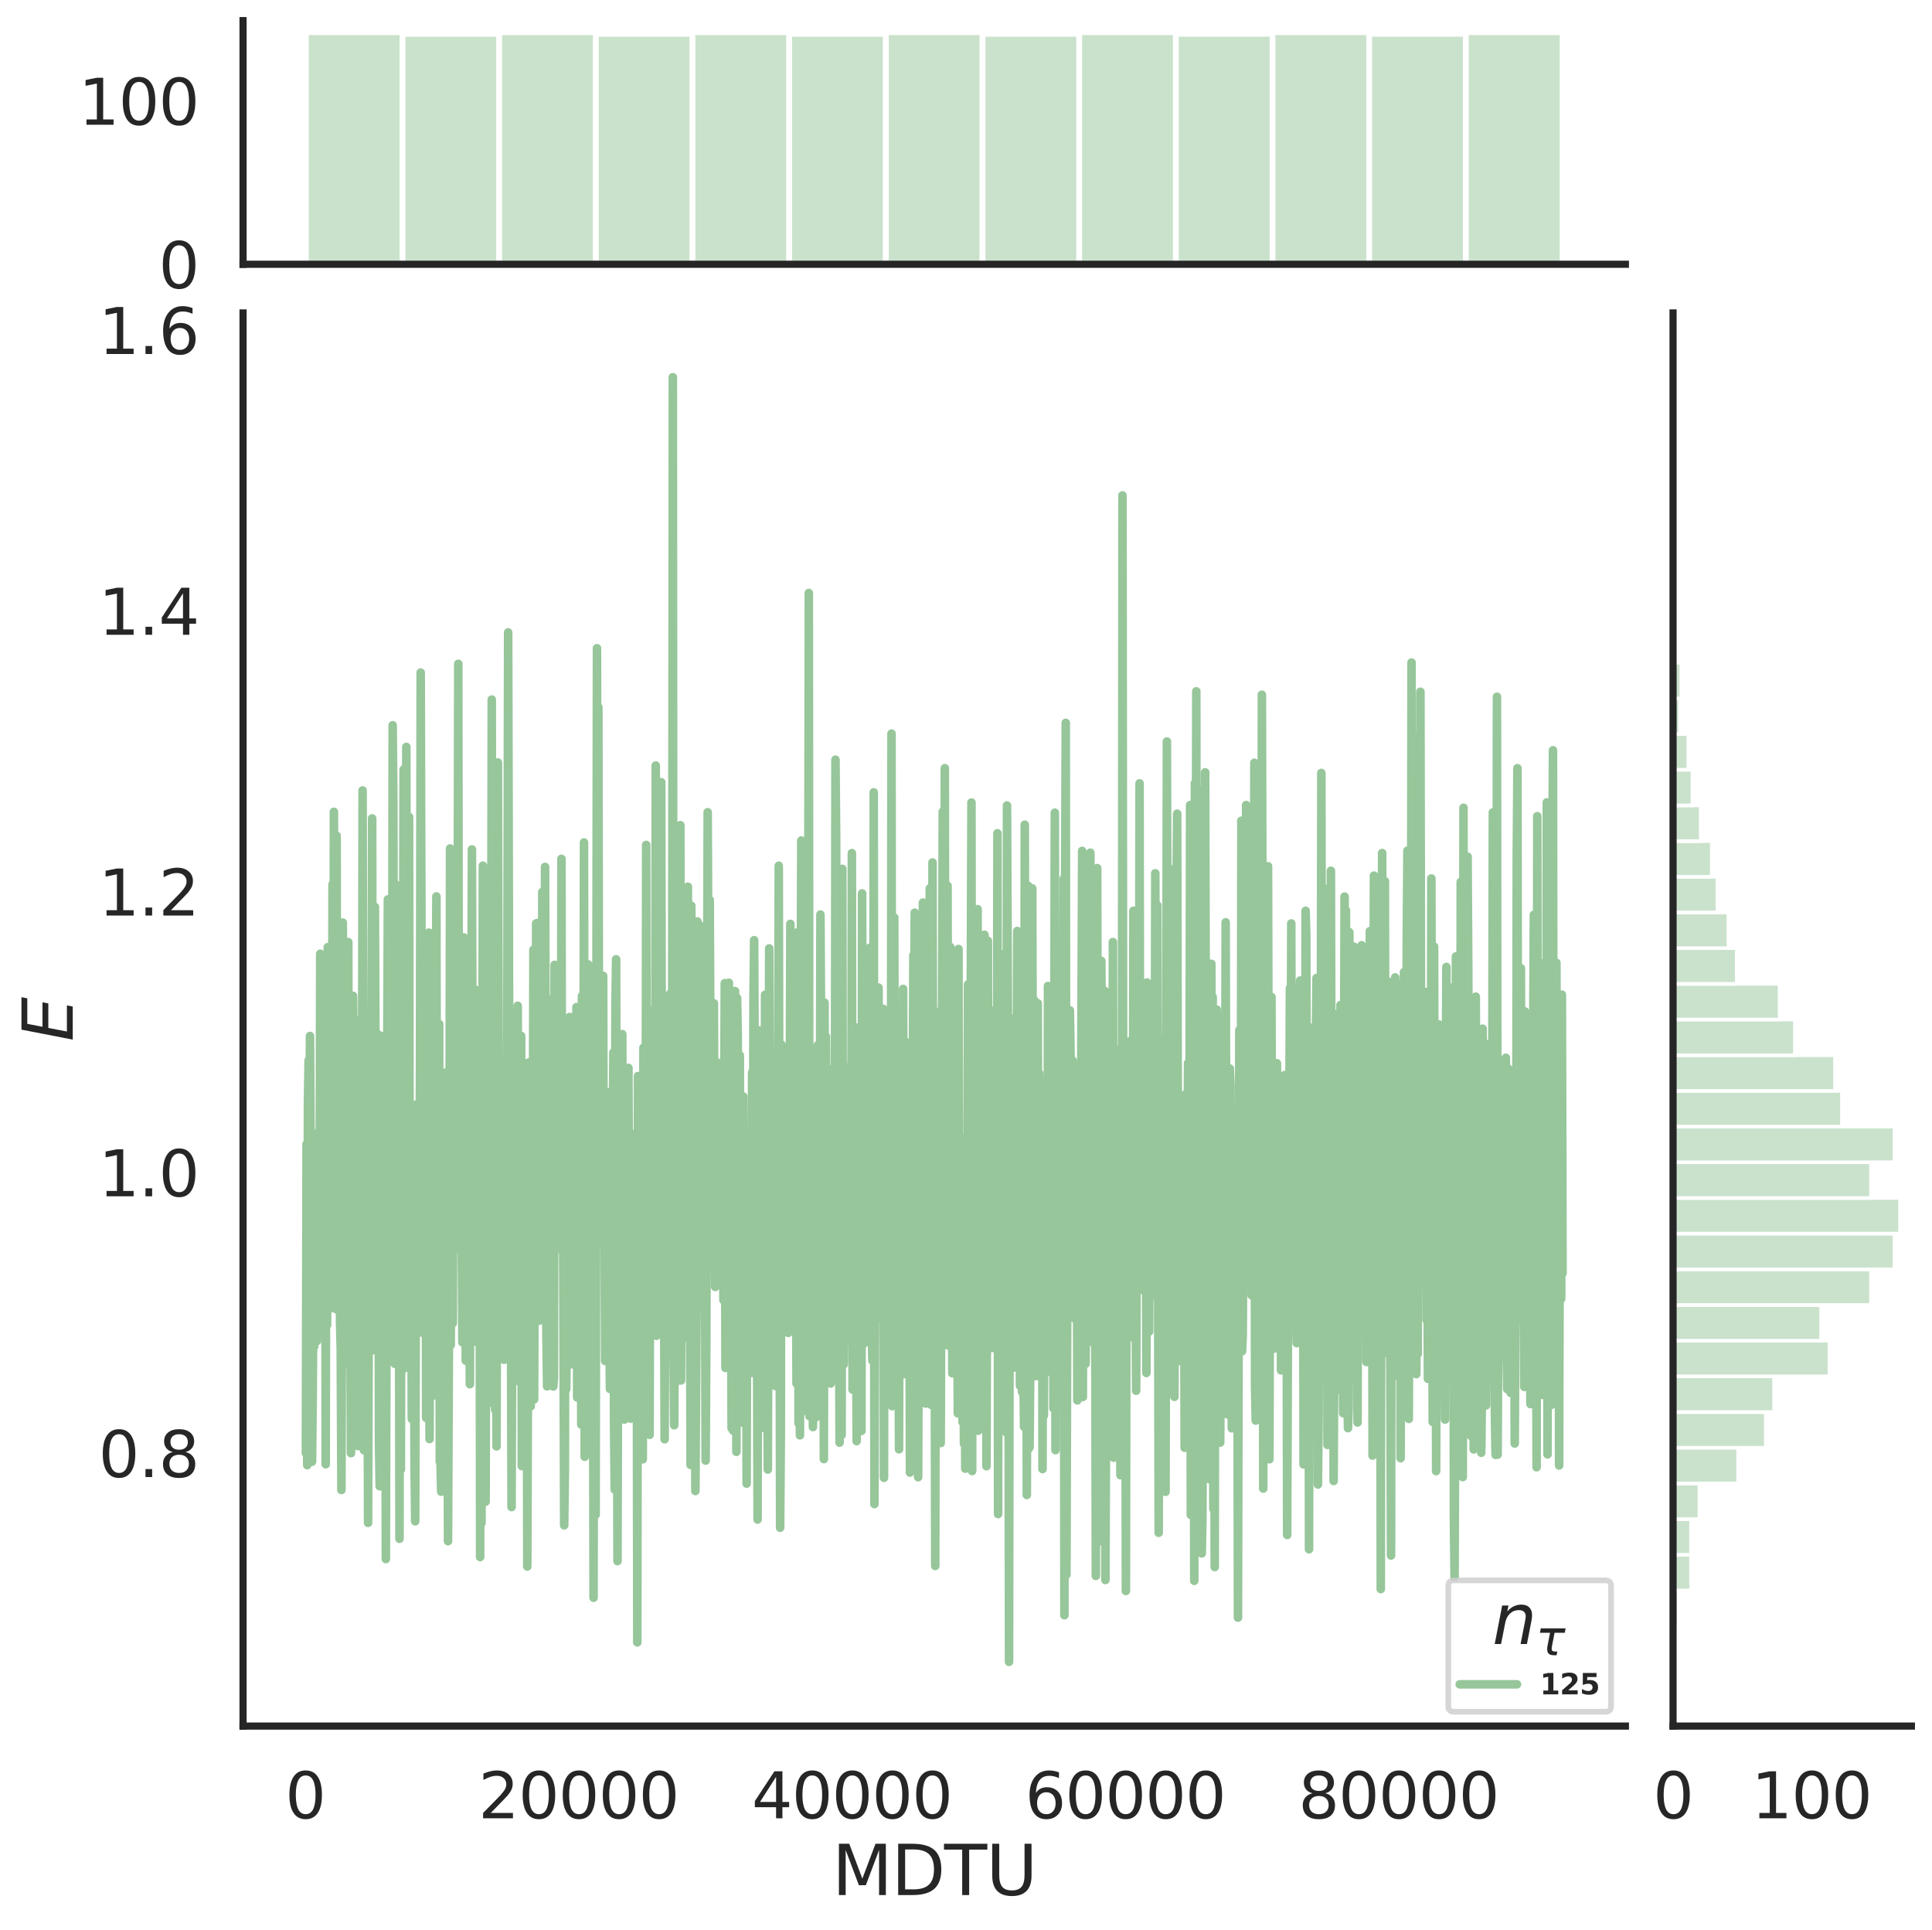 <?xml version="1.0" encoding="utf-8" standalone="no"?>
<!DOCTYPE svg PUBLIC "-//W3C//DTD SVG 1.1//EN"
  "http://www.w3.org/Graphics/SVG/1.1/DTD/svg11.dtd">
<svg height="674.159pt" version="1.1" viewBox="0 0 674.984 674.159" width="674.984pt" xmlns="http://www.w3.org/2000/svg" xmlns:xlink="http://www.w3.org/1999/xlink">
 <defs>
  <style type="text/css">*{stroke-linecap:butt;stroke-linejoin:round;}</style>
 </defs>
 <g id="figure_1">
  <g id="patch_1">
   <path d="M 0 674.159 
L 674.984 674.159 
L 674.984 0 
L 0 0 
z
" style="fill:#ffffff;"/>
  </g>
  <g id="axes_1">
   <g id="patch_2">
    <path d="M 84.914 602.94 
L 567.864 602.94 
L 567.864 109.327 
L 84.914 109.327 
z
" style="fill:none;"/>
   </g>
   <g id="matplotlib.axis_1">
    <g id="xtick_1">
     <g id="text_1">
      <!-- 0 -->
      <g style="fill:#262626;" transform="translate(99.629 635.157)scale(0.22 -0.22)">
       <defs>
        <path d="M 2034 4250 
Q 1547 4250 1301 3770 
Q 1056 3291 1056 2328 
Q 1056 1369 1301 889 
Q 1547 409 2034 409 
Q 2525 409 2770 889 
Q 3016 1369 3016 2328 
Q 3016 3291 2770 3770 
Q 2525 4250 2034 4250 
z
M 2034 4750 
Q 2819 4750 3233 4129 
Q 3647 3509 3647 2328 
Q 3647 1150 3233 529 
Q 2819 -91 2034 -91 
Q 1250 -91 836 529 
Q 422 1150 422 2328 
Q 422 3509 836 4129 
Q 1250 4750 2034 4750 
z
" id="DejaVuSans-30" transform="scale(0.016)"/>
       </defs>
       <use xlink:href="#DejaVuSans-30"/>
      </g>
     </g>
    </g>
    <g id="xtick_2">
     <g id="text_2">
      <!-- 20000 -->
      <g style="fill:#262626;" transform="translate(167.131 635.157)scale(0.22 -0.22)">
       <defs>
        <path d="M 1228 531 
L 3431 531 
L 3431 0 
L 469 0 
L 469 531 
Q 828 903 1448 1529 
Q 2069 2156 2228 2338 
Q 2531 2678 2651 2914 
Q 2772 3150 2772 3378 
Q 2772 3750 2511 3984 
Q 2250 4219 1831 4219 
Q 1534 4219 1204 4116 
Q 875 4013 500 3803 
L 500 4441 
Q 881 4594 1212 4672 
Q 1544 4750 1819 4750 
Q 2544 4750 2975 4387 
Q 3406 4025 3406 3419 
Q 3406 3131 3298 2873 
Q 3191 2616 2906 2266 
Q 2828 2175 2409 1742 
Q 1991 1309 1228 531 
z
" id="DejaVuSans-32" transform="scale(0.016)"/>
       </defs>
       <use xlink:href="#DejaVuSans-32"/>
       <use x="63.623" xlink:href="#DejaVuSans-30"/>
       <use x="127.246" xlink:href="#DejaVuSans-30"/>
       <use x="190.869" xlink:href="#DejaVuSans-30"/>
       <use x="254.492" xlink:href="#DejaVuSans-30"/>
      </g>
     </g>
    </g>
    <g id="xtick_3">
     <g id="text_3">
      <!-- 40000 -->
      <g style="fill:#262626;" transform="translate(262.627 635.157)scale(0.22 -0.22)">
       <defs>
        <path d="M 2419 4116 
L 825 1625 
L 2419 1625 
L 2419 4116 
z
M 2253 4666 
L 3047 4666 
L 3047 1625 
L 3713 1625 
L 3713 1100 
L 3047 1100 
L 3047 0 
L 2419 0 
L 2419 1100 
L 313 1100 
L 313 1709 
L 2253 4666 
z
" id="DejaVuSans-34" transform="scale(0.016)"/>
       </defs>
       <use xlink:href="#DejaVuSans-34"/>
       <use x="63.623" xlink:href="#DejaVuSans-30"/>
       <use x="127.246" xlink:href="#DejaVuSans-30"/>
       <use x="190.869" xlink:href="#DejaVuSans-30"/>
       <use x="254.492" xlink:href="#DejaVuSans-30"/>
      </g>
     </g>
    </g>
    <g id="xtick_4">
     <g id="text_4">
      <!-- 60000 -->
      <g style="fill:#262626;" transform="translate(358.123 635.157)scale(0.22 -0.22)">
       <defs>
        <path d="M 2113 2584 
Q 1688 2584 1439 2293 
Q 1191 2003 1191 1497 
Q 1191 994 1439 701 
Q 1688 409 2113 409 
Q 2538 409 2786 701 
Q 3034 994 3034 1497 
Q 3034 2003 2786 2293 
Q 2538 2584 2113 2584 
z
M 3366 4563 
L 3366 3988 
Q 3128 4100 2886 4159 
Q 2644 4219 2406 4219 
Q 1781 4219 1451 3797 
Q 1122 3375 1075 2522 
Q 1259 2794 1537 2939 
Q 1816 3084 2150 3084 
Q 2853 3084 3261 2657 
Q 3669 2231 3669 1497 
Q 3669 778 3244 343 
Q 2819 -91 2113 -91 
Q 1303 -91 875 529 
Q 447 1150 447 2328 
Q 447 3434 972 4092 
Q 1497 4750 2381 4750 
Q 2619 4750 2861 4703 
Q 3103 4656 3366 4563 
z
" id="DejaVuSans-36" transform="scale(0.016)"/>
       </defs>
       <use xlink:href="#DejaVuSans-36"/>
       <use x="63.623" xlink:href="#DejaVuSans-30"/>
       <use x="127.246" xlink:href="#DejaVuSans-30"/>
       <use x="190.869" xlink:href="#DejaVuSans-30"/>
       <use x="254.492" xlink:href="#DejaVuSans-30"/>
      </g>
     </g>
    </g>
    <g id="xtick_5">
     <g id="text_5">
      <!-- 80000 -->
      <g style="fill:#262626;" transform="translate(453.62 635.157)scale(0.22 -0.22)">
       <defs>
        <path d="M 2034 2216 
Q 1584 2216 1326 1975 
Q 1069 1734 1069 1313 
Q 1069 891 1326 650 
Q 1584 409 2034 409 
Q 2484 409 2743 651 
Q 3003 894 3003 1313 
Q 3003 1734 2745 1975 
Q 2488 2216 2034 2216 
z
M 1403 2484 
Q 997 2584 770 2862 
Q 544 3141 544 3541 
Q 544 4100 942 4425 
Q 1341 4750 2034 4750 
Q 2731 4750 3128 4425 
Q 3525 4100 3525 3541 
Q 3525 3141 3298 2862 
Q 3072 2584 2669 2484 
Q 3125 2378 3379 2068 
Q 3634 1759 3634 1313 
Q 3634 634 3220 271 
Q 2806 -91 2034 -91 
Q 1263 -91 848 271 
Q 434 634 434 1313 
Q 434 1759 690 2068 
Q 947 2378 1403 2484 
z
M 1172 3481 
Q 1172 3119 1398 2916 
Q 1625 2713 2034 2713 
Q 2441 2713 2670 2916 
Q 2900 3119 2900 3481 
Q 2900 3844 2670 4047 
Q 2441 4250 2034 4250 
Q 1625 4250 1398 4047 
Q 1172 3844 1172 3481 
z
" id="DejaVuSans-38" transform="scale(0.016)"/>
       </defs>
       <use xlink:href="#DejaVuSans-38"/>
       <use x="63.623" xlink:href="#DejaVuSans-30"/>
       <use x="127.246" xlink:href="#DejaVuSans-30"/>
       <use x="190.869" xlink:href="#DejaVuSans-30"/>
       <use x="254.492" xlink:href="#DejaVuSans-30"/>
      </g>
     </g>
    </g>
    <g id="text_6">
     <!-- MDTU -->
     <g style="fill:#262626;" transform="translate(290.683 661.968)scale(0.24 -0.24)">
      <defs>
       <path d="M 628 4666 
L 1569 4666 
L 2759 1491 
L 3956 4666 
L 4897 4666 
L 4897 0 
L 4281 0 
L 4281 4097 
L 3078 897 
L 2444 897 
L 1241 4097 
L 1241 0 
L 628 0 
L 628 4666 
z
" id="DejaVuSans-4d" transform="scale(0.016)"/>
       <path d="M 1259 4147 
L 1259 519 
L 2022 519 
Q 2988 519 3436 956 
Q 3884 1394 3884 2338 
Q 3884 3275 3436 3711 
Q 2988 4147 2022 4147 
L 1259 4147 
z
M 628 4666 
L 1925 4666 
Q 3281 4666 3915 4102 
Q 4550 3538 4550 2338 
Q 4550 1131 3912 565 
Q 3275 0 1925 0 
L 628 0 
L 628 4666 
z
" id="DejaVuSans-44" transform="scale(0.016)"/>
       <path d="M -19 4666 
L 3928 4666 
L 3928 4134 
L 2272 4134 
L 2272 0 
L 1638 0 
L 1638 4134 
L -19 4134 
L -19 4666 
z
" id="DejaVuSans-54" transform="scale(0.016)"/>
       <path d="M 556 4666 
L 1191 4666 
L 1191 1831 
Q 1191 1081 1462 751 
Q 1734 422 2344 422 
Q 2950 422 3222 751 
Q 3494 1081 3494 1831 
L 3494 4666 
L 4128 4666 
L 4128 1753 
Q 4128 841 3676 375 
Q 3225 -91 2344 -91 
Q 1459 -91 1007 375 
Q 556 841 556 1753 
L 556 4666 
z
" id="DejaVuSans-55" transform="scale(0.016)"/>
      </defs>
      <use xlink:href="#DejaVuSans-4d"/>
      <use x="86.279" xlink:href="#DejaVuSans-44"/>
      <use x="163.281" xlink:href="#DejaVuSans-54"/>
      <use x="224.365" xlink:href="#DejaVuSans-55"/>
     </g>
    </g>
   </g>
   <g id="matplotlib.axis_2">
    <g id="ytick_1">
     <g id="text_7">
      <!-- 0.8 -->
      <g style="fill:#262626;" transform="translate(34.428 515.957)scale(0.22 -0.22)">
       <defs>
        <path d="M 684 794 
L 1344 794 
L 1344 0 
L 684 0 
L 684 794 
z
" id="DejaVuSans-2e" transform="scale(0.016)"/>
       </defs>
       <use xlink:href="#DejaVuSans-30"/>
       <use x="63.623" xlink:href="#DejaVuSans-2e"/>
       <use x="95.41" xlink:href="#DejaVuSans-38"/>
      </g>
     </g>
    </g>
    <g id="ytick_2">
     <g id="text_8">
      <!-- 1.0 -->
      <g style="fill:#262626;" transform="translate(34.428 417.882)scale(0.22 -0.22)">
       <defs>
        <path d="M 794 531 
L 1825 531 
L 1825 4091 
L 703 3866 
L 703 4441 
L 1819 4666 
L 2450 4666 
L 2450 531 
L 3481 531 
L 3481 0 
L 794 0 
L 794 531 
z
" id="DejaVuSans-31" transform="scale(0.016)"/>
       </defs>
       <use xlink:href="#DejaVuSans-31"/>
       <use x="63.623" xlink:href="#DejaVuSans-2e"/>
       <use x="95.41" xlink:href="#DejaVuSans-30"/>
      </g>
     </g>
    </g>
    <g id="ytick_3">
     <g id="text_9">
      <!-- 1.2 -->
      <g style="fill:#262626;" transform="translate(34.428 319.807)scale(0.22 -0.22)">
       <use xlink:href="#DejaVuSans-31"/>
       <use x="63.623" xlink:href="#DejaVuSans-2e"/>
       <use x="95.41" xlink:href="#DejaVuSans-32"/>
      </g>
     </g>
    </g>
    <g id="ytick_4">
     <g id="text_10">
      <!-- 1.4 -->
      <g style="fill:#262626;" transform="translate(34.428 221.732)scale(0.22 -0.22)">
       <use xlink:href="#DejaVuSans-31"/>
       <use x="63.623" xlink:href="#DejaVuSans-2e"/>
       <use x="95.41" xlink:href="#DejaVuSans-34"/>
      </g>
     </g>
    </g>
    <g id="ytick_5">
     <g id="text_11">
      <!-- 1.6 -->
      <g style="fill:#262626;" transform="translate(34.428 123.657)scale(0.22 -0.22)">
       <use xlink:href="#DejaVuSans-31"/>
       <use x="63.623" xlink:href="#DejaVuSans-2e"/>
       <use x="95.41" xlink:href="#DejaVuSans-36"/>
      </g>
     </g>
    </g>
    <g id="text_12">
     <!-- $E$ -->
     <g style="fill:#262626;" transform="translate(25.436 363.813)rotate(-90)scale(0.24 -0.24)">
      <defs>
       <path d="M 1081 4666 
L 4031 4666 
L 3928 4134 
L 1606 4134 
L 1338 2753 
L 3566 2753 
L 3463 2222 
L 1234 2222 
L 909 531 
L 3284 531 
L 3181 0 
L 172 0 
L 1081 4666 
z
" id="DejaVuSans-Oblique-45" transform="scale(0.016)"/>
      </defs>
      <use transform="translate(0 0.094)" xlink:href="#DejaVuSans-Oblique-45"/>
     </g>
    </g>
   </g>
   <g id="line2d_1">
    <path clip-path="url(#p44deafa3b5)" d="M 106.867 507.59 
L 107.105 399.66 
L 107.344 511.792 
L 107.583 385.796 
L 107.822 370.432 
L 108.06 403.397 
L 108.299 361.881 
L 108.538 402.507 
L 108.777 420.318 
L 109.015 510.613 
L 109.254 487.807 
L 109.493 449.618 
L 109.732 470.48 
L 109.97 416.612 
L 110.209 412.073 
L 110.448 425.479 
L 110.686 468.494 
L 110.925 437.683 
L 111.164 428.365 
L 111.403 395.232 
L 111.641 431.266 
L 111.88 333.184 
L 112.119 354.836 
L 112.358 414.56 
L 112.596 408.22 
L 112.835 433.825 
L 113.074 369.145 
L 113.313 381.88 
L 113.551 358.494 
L 113.79 511.482 
L 114.029 384.341 
L 114.268 462.869 
L 114.506 330.874 
L 114.745 414.988 
L 114.984 402.046 
L 115.223 414.61 
L 115.461 407.639 
L 115.7 382.114 
L 115.939 414.708 
L 116.178 308.95 
L 116.416 456.982 
L 116.655 283.584 
L 116.894 414.467 
L 117.132 381.593 
L 117.371 402.144 
L 117.61 291.937 
L 117.849 457.527 
L 118.326 367.701 
L 118.565 335.258 
L 118.804 461.764 
L 119.042 471.199 
L 119.281 520.466 
L 119.52 442.981 
L 119.759 322.285 
L 119.997 360.249 
L 120.236 361.755 
L 120.475 462.243 
L 120.714 356.304 
L 120.952 476.117 
L 121.191 363.608 
L 121.669 329.088 
L 121.907 451.011 
L 122.146 395.85 
L 122.624 507.609 
L 122.862 420.67 
L 123.101 421.9 
L 123.34 347.859 
L 123.579 366.295 
L 123.817 463.072 
L 124.056 479.904 
L 124.295 412.341 
L 124.533 437.638 
L 124.772 415.523 
L 125.011 505.139 
L 125.25 356.51 
L 125.488 451.15 
L 125.727 445.328 
L 125.966 397.338 
L 126.205 498.863 
L 126.443 430.436 
L 126.682 276.115 
L 127.16 506.603 
L 127.637 432.976 
L 127.876 365.008 
L 128.115 380.774 
L 128.353 431.17 
L 128.592 531.944 
L 129.07 382.578 
L 129.308 400.962 
L 129.547 382.816 
L 129.786 376.964 
L 130.025 285.874 
L 130.263 471.623 
L 130.741 403.655 
L 130.979 316.789 
L 131.218 378.124 
L 131.457 470.548 
L 132.173 361.366 
L 132.412 503.37 
L 132.651 519.173 
L 133.128 379.359 
L 133.367 421.579 
L 133.606 411.456 
L 133.844 361.958 
L 134.083 503.38 
L 134.322 435.549 
L 134.561 411.187 
L 134.799 544.601 
L 135.277 370.284 
L 135.516 314.175 
L 135.754 426.204 
L 135.993 423.071 
L 136.471 338.756 
L 136.709 424.189 
L 136.948 423.443 
L 137.187 253.338 
L 137.425 280.25 
L 137.664 442.083 
L 137.903 476.372 
L 138.142 308.876 
L 138.619 344.549 
L 139.097 429.566 
L 139.335 414.109 
L 139.574 537.511 
L 139.813 348.825 
L 140.052 513.338 
L 140.29 379.962 
L 140.529 406.971 
L 140.768 372.084 
L 141.007 268.808 
L 141.245 478.03 
L 141.484 275.287 
L 141.723 468.758 
L 141.962 260.899 
L 142.2 451.122 
L 142.439 463.884 
L 142.678 419.063 
L 142.917 285.392 
L 143.155 433.722 
L 143.394 409.93 
L 143.633 398.827 
L 143.871 495.652 
L 144.11 428.731 
L 144.349 400.02 
L 144.826 511.025 
L 145.065 531.404 
L 145.304 434.111 
L 145.543 385.786 
L 145.781 401.696 
L 146.02 457.2 
L 146.259 408.68 
L 146.498 457.83 
L 146.736 368.955 
L 146.975 234.934 
L 147.214 313.611 
L 147.453 465.524 
L 147.691 440.59 
L 147.93 369.075 
L 148.169 424.968 
L 148.408 446.74 
L 148.646 359.077 
L 148.885 495.265 
L 149.124 435.07 
L 149.601 396.333 
L 149.84 325.786 
L 150.079 502.678 
L 150.318 361.073 
L 150.556 370.966 
L 150.795 443.511 
L 151.034 471.492 
L 151.272 360.596 
L 151.511 478.971 
L 151.75 487.433 
L 151.989 396.518 
L 152.466 313.122 
L 152.705 477.276 
L 152.944 425.511 
L 153.182 468.403 
L 153.421 357.676 
L 153.66 510.614 
L 153.899 511.084 
L 154.137 521.069 
L 154.376 481.539 
L 154.615 493.766 
L 154.854 382.781 
L 155.092 434.374 
L 155.331 374.715 
L 155.809 464.646 
L 156.047 423.971 
L 156.286 446.719 
L 156.525 538.343 
L 157.002 433.4 
L 157.241 296.369 
L 157.48 469.801 
L 157.718 385.147 
L 157.957 439.04 
L 158.196 462.192 
L 158.435 375.511 
L 158.673 432.061 
L 159.151 365.321 
L 159.39 436.152 
L 159.867 347.373 
L 160.106 231.888 
L 160.345 421.182 
L 160.583 419.348 
L 160.822 421.037 
L 161.061 382.049 
L 161.538 468.884 
L 161.777 412.543 
L 162.016 327.44 
L 162.255 442.288 
L 162.493 436.737 
L 162.732 475.303 
L 162.971 403.084 
L 163.21 412.884 
L 163.448 386.354 
L 163.687 453.425 
L 163.926 453.783 
L 164.164 483.528 
L 164.403 412.576 
L 164.642 381.776 
L 164.881 296.715 
L 165.119 398.925 
L 165.358 370.352 
L 165.597 445.351 
L 165.836 366.227 
L 166.074 468.613 
L 166.313 345.809 
L 166.552 428.194 
L 166.791 362.488 
L 167.029 432.876 
L 167.268 386.999 
L 167.507 372.225 
L 167.746 543.888 
L 167.984 421.112 
L 168.223 531.955 
L 168.701 302.384 
L 168.939 460.072 
L 169.178 480.69 
L 169.417 477.907 
L 169.656 524.561 
L 170.133 315.174 
L 170.372 357.705 
L 170.611 454.665 
L 170.849 397.346 
L 171.088 386.671 
L 171.327 437.397 
L 171.565 382.161 
L 171.804 244.371 
L 172.043 434.967 
L 172.282 423.667 
L 172.52 490.523 
L 172.759 411.476 
L 172.998 492.509 
L 173.237 412.562 
L 173.475 505.236 
L 173.953 266.338 
L 174.43 467.075 
L 174.908 374.735 
L 175.147 428.812 
L 175.385 452.288 
L 175.624 381.852 
L 175.863 452.316 
L 176.102 474.992 
L 176.579 395.981 
L 176.818 465.894 
L 177.057 443.036 
L 177.534 220.917 
L 178.011 416.039 
L 178.489 453.989 
L 178.728 526.433 
L 178.966 458.175 
L 179.205 461.508 
L 179.444 377.746 
L 179.683 410.368 
L 179.921 385.888 
L 180.399 450.381 
L 180.638 440.617 
L 180.876 351.339 
L 181.115 438.826 
L 181.354 446.07 
L 181.593 482.788 
L 181.831 387.833 
L 182.07 361.833 
L 182.309 512.12 
L 182.548 492.565 
L 182.786 400.092 
L 183.025 372.623 
L 183.264 476.031 
L 183.503 384.307 
L 183.741 426.531 
L 183.98 404.907 
L 184.219 547.197 
L 184.457 478.243 
L 184.696 371.164 
L 184.935 441.743 
L 185.174 380.06 
L 185.412 491.287 
L 185.89 372.646 
L 186.129 413.937 
L 186.367 331.734 
L 186.606 488.834 
L 186.845 408.777 
L 187.084 446.157 
L 187.322 322.551 
L 187.561 449.007 
L 187.8 322.404 
L 188.039 457.626 
L 188.277 446.294 
L 188.516 461.296 
L 188.755 334.116 
L 188.994 438.793 
L 189.232 424.191 
L 189.471 311.578 
L 189.71 361.952 
L 189.949 372.359 
L 190.187 419.726 
L 190.426 302.822 
L 190.903 466.186 
L 191.142 484.271 
L 191.381 380.914 
L 191.62 421.07 
L 191.858 355.97 
L 192.097 397.438 
L 192.336 405.187 
L 192.575 349.09 
L 192.813 473.403 
L 193.052 423.052 
L 193.291 484.316 
L 193.53 481.204 
L 193.768 337.047 
L 194.246 402.84 
L 194.485 401.819 
L 194.723 404.813 
L 194.962 427.34 
L 195.201 434.108 
L 195.44 365.795 
L 195.678 415.491 
L 195.917 436.5 
L 196.156 300.006 
L 196.395 430.269 
L 196.633 397.237 
L 197.111 532.807 
L 197.35 514.127 
L 197.588 399.345 
L 197.827 485.215 
L 198.066 458.005 
L 198.304 467.287 
L 198.543 378.66 
L 198.782 460.211 
L 199.021 355.25 
L 199.259 413.969 
L 199.498 376.177 
L 199.737 476.542 
L 200.453 381.936 
L 200.692 434.316 
L 200.931 387.169 
L 201.169 404.756 
L 201.408 351.807 
L 201.647 488.141 
L 201.886 444.088 
L 202.124 438.092 
L 202.363 427.934 
L 202.602 485.931 
L 202.841 395.253 
L 203.079 497.62 
L 203.318 347.914 
L 203.796 417.594 
L 204.034 294.284 
L 204.273 508.86 
L 204.512 389.326 
L 204.75 444.095 
L 204.989 425.368 
L 205.467 336.871 
L 205.705 451.207 
L 205.944 444.465 
L 206.422 368.478 
L 206.66 461.578 
L 206.899 492.216 
L 207.138 447.787 
L 207.377 558.111 
L 207.615 376.289 
L 207.854 417.757 
L 208.093 529.148 
L 208.57 226.432 
L 208.809 423.284 
L 209.048 247 
L 209.287 375.107 
L 209.525 414.196 
L 209.764 400.276 
L 210.003 398.176 
L 210.48 434.016 
L 210.719 340.88 
L 210.958 433.543 
L 211.196 418.521 
L 211.435 475.402 
L 211.674 448.118 
L 211.913 381.375 
L 212.151 414.192 
L 212.39 470.656 
L 212.629 470.875 
L 212.868 463.062 
L 213.106 485.175 
L 213.345 395.687 
L 213.584 437.997 
L 213.823 431.5 
L 214.061 409.603 
L 214.3 367.653 
L 214.539 498.466 
L 214.778 520.327 
L 215.016 351.365 
L 215.255 335.094 
L 215.733 545.314 
L 215.971 449.957 
L 216.688 411.614 
L 216.926 411.343 
L 217.165 473.619 
L 217.404 361.235 
L 217.643 493.663 
L 217.881 449.759 
L 218.12 495.866 
L 218.359 412.053 
L 218.597 409.909 
L 218.836 489.743 
L 219.075 402.726 
L 219.314 472.456 
L 219.552 373.024 
L 219.791 437.478 
L 220.03 427.612 
L 220.269 495.541 
L 220.507 400.429 
L 220.746 405.76 
L 220.985 465.871 
L 221.224 465.289 
L 221.462 396.133 
L 221.701 433.359 
L 221.94 440.915 
L 222.179 492.178 
L 222.417 406.126 
L 222.656 573.698 
L 222.895 375.878 
L 223.372 421.626 
L 223.611 428.505 
L 223.85 471.746 
L 224.089 421.384 
L 224.327 493.406 
L 224.566 509.751 
L 224.805 365.969 
L 225.043 438.434 
L 225.282 438.708 
L 225.521 463.197 
L 225.76 295.149 
L 225.998 451.155 
L 226.237 445.201 
L 226.476 389.631 
L 226.715 423.459 
L 226.953 501.201 
L 227.192 392.484 
L 227.431 352.98 
L 227.67 437.615 
L 227.908 429.902 
L 228.147 372.475 
L 228.386 456.064 
L 228.625 386.7 
L 228.863 433.159 
L 229.102 267.409 
L 229.341 466.59 
L 229.58 448.256 
L 229.818 398.603 
L 230.057 319.119 
L 230.296 287.975 
L 230.535 441.031 
L 230.773 447.71 
L 231.012 273.208 
L 231.251 402.194 
L 231.728 444.308 
L 231.967 433.421 
L 232.206 502.743 
L 232.444 437.293 
L 232.683 457.734 
L 233.161 357.352 
L 233.399 402.39 
L 233.638 378.306 
L 233.877 441.38 
L 234.116 347.169 
L 234.354 362.713 
L 234.593 362.471 
L 234.832 383.73 
L 235.071 131.764 
L 235.309 472.459 
L 235.548 497.857 
L 235.787 439.63 
L 236.026 482.954 
L 236.264 352.261 
L 236.503 304.259 
L 236.742 462.845 
L 236.981 479.133 
L 237.219 380.425 
L 237.458 400.918 
L 237.697 288.243 
L 237.936 482.211 
L 238.174 411.186 
L 238.413 422.644 
L 238.89 377.826 
L 239.129 467.192 
L 239.368 400.935 
L 239.607 390.186 
L 239.845 357.583 
L 240.084 356.736 
L 240.323 309.742 
L 240.562 462.69 
L 240.8 424.518 
L 241.039 442.21 
L 241.278 511.728 
L 241.517 316.371 
L 241.994 490.536 
L 242.472 425.171 
L 242.71 335.66 
L 242.949 520.831 
L 243.427 446.427 
L 243.665 321.881 
L 243.904 341.771 
L 244.143 454.739 
L 244.382 439.48 
L 244.62 372.288 
L 244.859 370.26 
L 245.098 323.542 
L 245.336 442.116 
L 245.575 387.953 
L 245.814 411.954 
L 246.291 431.769 
L 246.53 510.207 
L 246.769 467.385 
L 247.246 283.738 
L 247.724 395.775 
L 247.963 314.342 
L 248.44 419.74 
L 248.918 372.797 
L 249.156 417.08 
L 249.395 350.455 
L 249.873 449.528 
L 250.111 415.752 
L 250.35 416.8 
L 250.589 448.772 
L 250.828 432.217 
L 251.066 371.329 
L 251.305 396.489 
L 251.544 447.725 
L 251.782 396.332 
L 252.021 371.416 
L 252.26 374.94 
L 252.499 374.293 
L 252.737 454.138 
L 253.215 343.437 
L 253.454 477.826 
L 253.692 416.173 
L 253.931 443.769 
L 254.17 358.324 
L 254.409 422.325 
L 254.647 343.286 
L 254.886 464.69 
L 255.125 378.67 
L 255.602 498.881 
L 255.841 423.251 
L 256.08 499.701 
L 256.319 356.331 
L 256.557 421.431 
L 256.796 346.207 
L 257.035 386.958 
L 257.274 507.144 
L 257.512 348.616 
L 257.751 361.479 
L 257.99 464.665 
L 258.228 387.017 
L 258.467 368.635 
L 258.706 447.627 
L 259.183 382.927 
L 259.422 496.963 
L 259.661 383.009 
L 259.9 444.582 
L 260.138 418.281 
L 260.377 436.918 
L 260.616 402.898 
L 260.855 518.239 
L 261.093 411.253 
L 261.332 465.777 
L 261.571 474.247 
L 262.048 441.826 
L 262.287 420.426 
L 262.526 479.57 
L 262.765 374.676 
L 263.003 451.617 
L 263.242 348.525 
L 263.481 328.406 
L 263.72 391.843 
L 263.958 416.343 
L 264.197 472.481 
L 264.436 444.246 
L 264.675 530.787 
L 264.913 384.237 
L 265.152 401.043 
L 265.391 359.975 
L 265.629 424.787 
L 266.107 478.5 
L 266.346 420.745 
L 266.584 421.746 
L 266.823 446.424 
L 267.062 498.857 
L 267.301 347.504 
L 267.539 403.152 
L 267.778 406.767 
L 268.256 513.326 
L 268.733 331.289 
L 268.972 386.241 
L 269.211 406.478 
L 269.449 396.704 
L 269.688 474.96 
L 269.927 426.493 
L 270.166 433.27 
L 270.404 367.727 
L 270.643 397.479 
L 270.882 484.129 
L 271.121 450.313 
L 271.359 477.646 
L 271.598 452.385 
L 271.837 396.222 
L 272.075 302.411 
L 272.553 533.672 
L 272.792 502.333 
L 273.03 364.939 
L 273.269 407.246 
L 273.508 421.845 
L 273.747 454.946 
L 273.985 387.74 
L 274.224 393.896 
L 274.463 376.593 
L 274.702 465.052 
L 274.94 382.105 
L 275.418 465.59 
L 275.895 390.16 
L 276.134 322.719 
L 276.373 394.018 
L 276.612 402.929 
L 276.85 405.475 
L 277.089 337.036 
L 277.328 400.77 
L 277.567 399.597 
L 277.805 353.224 
L 278.283 483.284 
L 278.521 325.704 
L 278.76 325.923 
L 278.999 497.171 
L 279.238 400.157 
L 279.476 501.376 
L 279.715 355.271 
L 279.954 293.614 
L 280.431 493.049 
L 280.909 406.321 
L 281.148 360.985 
L 281.625 444.148 
L 281.864 422.145 
L 282.103 449.69 
L 282.341 352.7 
L 282.58 207.137 
L 282.819 494.692 
L 283.058 371.862 
L 283.296 492.008 
L 283.535 486.414 
L 283.774 427.166 
L 284.013 498.484 
L 284.251 462.95 
L 284.49 492.048 
L 284.729 440.634 
L 284.968 423.586 
L 285.206 495.014 
L 285.445 385.48 
L 285.684 365.135 
L 286.161 459.319 
L 286.4 415.4 
L 286.639 319.462 
L 287.116 403.72 
L 287.355 416.912 
L 287.594 380.963 
L 287.832 509.669 
L 288.071 350.233 
L 288.31 473.658 
L 288.549 362.055 
L 288.787 396.394 
L 289.026 373.077 
L 289.265 465.812 
L 289.504 400.321 
L 289.742 409.73 
L 289.981 463.382 
L 290.22 483.274 
L 290.459 446.247 
L 290.697 447.713 
L 290.936 390.013 
L 291.175 441.639 
L 291.414 384.116 
L 291.652 441.289 
L 291.891 265.367 
L 292.13 293.037 
L 292.368 434.024 
L 292.607 462.912 
L 292.846 432.048 
L 293.085 440.26 
L 293.323 503.929 
L 293.562 434.931 
L 293.801 404.835 
L 294.04 501.241 
L 294.278 303.506 
L 294.517 476.53 
L 294.756 476.619 
L 295.233 393.748 
L 295.472 460.77 
L 295.711 398.52 
L 295.95 372.857 
L 296.188 462.914 
L 296.427 412.97 
L 296.666 468.495 
L 296.905 439.254 
L 297.143 444.715 
L 297.382 438.49 
L 297.621 298.018 
L 297.86 485.399 
L 298.098 402.015 
L 298.576 414.811 
L 298.814 363.489 
L 299.292 503.406 
L 299.531 358.938 
L 299.769 477.175 
L 300.008 397.902 
L 300.247 407.839 
L 300.486 425.489 
L 300.724 378.81 
L 300.963 499.851 
L 301.202 312.075 
L 301.441 469.737 
L 301.679 343.084 
L 301.918 430.339 
L 302.157 469.039 
L 302.396 366.665 
L 303.112 462.003 
L 303.351 407.958 
L 303.589 391.043 
L 303.828 331.073 
L 304.067 425.052 
L 304.306 469.058 
L 304.544 463.364 
L 304.783 475.246 
L 305.022 473.806 
L 305.26 276.78 
L 305.499 525.386 
L 305.738 451.595 
L 305.977 439.834 
L 306.454 355.681 
L 306.693 441.647 
L 306.932 344.98 
L 307.17 419.091 
L 307.409 376.407 
L 307.648 460.188 
L 307.887 438.58 
L 308.125 436.986 
L 308.364 460.841 
L 308.603 352.416 
L 308.842 516.211 
L 309.08 388.235 
L 309.319 445.096 
L 309.558 439.927 
L 309.797 403.067 
L 310.035 412.18 
L 310.274 434.624 
L 310.513 418.823 
L 310.752 450.115 
L 310.99 451.646 
L 311.229 419.155 
L 311.468 256.26 
L 311.707 491.173 
L 311.945 407.37 
L 312.184 377.993 
L 312.423 320.502 
L 312.661 421.701 
L 312.9 364.425 
L 313.139 402.508 
L 313.378 375.119 
L 313.616 433.04 
L 313.855 447.543 
L 314.094 506.255 
L 314.333 384.068 
L 314.571 469.997 
L 314.81 385.214 
L 315.288 442.983 
L 315.526 345.442 
L 315.765 480.007 
L 316.004 457.769 
L 316.243 363.798 
L 316.481 376.824 
L 316.72 439.14 
L 316.959 472.393 
L 317.436 396.244 
L 317.675 424.271 
L 317.914 514.386 
L 318.153 435.647 
L 318.391 447.252 
L 318.63 390.587 
L 318.869 390.389 
L 319.107 333.701 
L 319.346 361.197 
L 319.585 318.81 
L 319.824 401.757 
L 320.062 427.016 
L 320.301 398.191 
L 320.54 324.652 
L 320.779 515.996 
L 321.017 436.615 
L 321.256 450.22 
L 321.495 355.164 
L 321.734 422.05 
L 321.972 333.601 
L 322.211 420.733 
L 322.45 315.278 
L 322.689 402.525 
L 322.927 399.314 
L 323.166 378.568 
L 323.405 490.295 
L 323.644 428.62 
L 323.882 416.939 
L 324.121 433.654 
L 324.36 383.424 
L 324.599 373.097 
L 324.837 310.35 
L 325.076 428.667 
L 325.315 490.723 
L 325.553 480.45 
L 325.792 301.291 
L 326.031 410.74 
L 326.27 406.961 
L 326.508 435.783 
L 326.747 547.007 
L 326.986 375.609 
L 327.225 373.54 
L 327.463 353.787 
L 327.702 353.509 
L 327.941 366.493 
L 328.18 450.879 
L 328.418 418.255 
L 328.657 504.083 
L 329.373 283.517 
L 329.612 462.731 
L 329.851 422.218 
L 330.09 268.338 
L 330.328 469.735 
L 330.567 418.041 
L 330.806 416.806 
L 331.045 309.409 
L 331.283 469.99 
L 331.522 358.476 
L 331.761 399.527 
L 332 330.792 
L 332.238 445.249 
L 332.477 428.149 
L 332.716 479.709 
L 332.954 391.185 
L 333.193 391.478 
L 333.432 474.525 
L 333.909 396.491 
L 334.148 462.412 
L 334.387 414.836 
L 334.626 493.692 
L 334.864 331.499 
L 335.103 442.714 
L 335.342 478.87 
L 335.581 428.7 
L 335.819 410.978 
L 336.058 481.563 
L 336.297 496.759 
L 336.536 425.284 
L 336.774 504.246 
L 337.013 464.707 
L 337.252 513.031 
L 337.491 397.215 
L 337.729 406.207 
L 337.968 440.113 
L 338.207 343.866 
L 338.446 458.217 
L 338.684 387.237 
L 338.923 356.094 
L 339.162 347.119 
L 339.4 280.33 
L 339.639 513.854 
L 339.878 372.438 
L 340.117 393.344 
L 340.355 369.606 
L 340.594 465.869 
L 340.833 383.118 
L 341.072 407.416 
L 341.31 417.958 
L 341.549 317.585 
L 341.788 499.76 
L 342.027 485.202 
L 342.265 378.49 
L 342.504 363.39 
L 342.743 389.861 
L 343.22 495.664 
L 343.459 451.166 
L 343.698 461.616 
L 343.937 326.535 
L 344.175 420.116 
L 344.414 366.758 
L 344.653 512.168 
L 345.13 328.618 
L 345.369 450.811 
L 345.846 371.419 
L 346.085 433.647 
L 346.324 353.044 
L 346.563 470.867 
L 346.801 380.847 
L 347.04 460.646 
L 347.518 439.871 
L 347.756 456.133 
L 348.234 460.304 
L 348.473 291.073 
L 348.711 528.885 
L 348.95 363.152 
L 349.189 393.542 
L 349.428 333.239 
L 349.666 440.219 
L 349.905 386.628 
L 350.144 421.606 
L 350.383 350.802 
L 350.621 418.384 
L 350.86 381.093 
L 351.099 458.252 
L 351.338 416.288 
L 351.576 500.381 
L 351.815 281.373 
L 352.054 335.4 
L 352.293 421.149 
L 352.531 580.503 
L 352.77 415.828 
L 353.009 410.068 
L 353.247 371.233 
L 353.486 377.972 
L 353.725 466.899 
L 353.964 477.814 
L 354.202 443.696 
L 354.441 475.633 
L 354.68 355.385 
L 354.919 437.733 
L 355.157 404.364 
L 355.396 325.217 
L 355.635 427.616 
L 355.874 351.026 
L 356.112 363.453 
L 356.351 484.058 
L 356.829 352.106 
L 357.067 486.206 
L 357.306 405.034 
L 357.545 479.441 
L 357.784 498.438 
L 358.022 288.086 
L 358.261 395.075 
L 358.5 369.754 
L 358.739 522.202 
L 359.216 309.422 
L 359.455 505.965 
L 359.693 505.554 
L 360.171 454.428 
L 360.41 448.871 
L 360.648 310.352 
L 360.887 418.405 
L 361.126 434.759 
L 361.365 349.43 
L 361.603 362.64 
L 361.842 451.094 
L 362.081 480.68 
L 362.32 389.498 
L 362.558 350.439 
L 362.797 459.449 
L 363.036 374.897 
L 363.275 454.844 
L 363.513 439.248 
L 363.752 454.291 
L 363.991 377.78 
L 364.23 513.16 
L 364.468 390.386 
L 364.707 494.458 
L 364.946 388.863 
L 365.185 422.485 
L 365.423 397.019 
L 365.662 396.197 
L 365.901 479.148 
L 366.139 344.423 
L 366.378 458.169 
L 366.617 438.066 
L 366.856 355.035 
L 367.094 372.77 
L 367.333 454.983 
L 367.811 397.135 
L 368.049 491.971 
L 368.527 283.891 
L 368.766 506.559 
L 369.004 338.702 
L 369.243 384.547 
L 369.482 396.568 
L 369.721 426.992 
L 369.959 425.539 
L 370.198 491.181 
L 370.437 375.912 
L 370.676 354.796 
L 370.914 390.914 
L 371.153 490.949 
L 371.631 306.9 
L 371.869 564.221 
L 372.108 313.303 
L 372.347 252.513 
L 372.585 550.07 
L 373.063 385.452 
L 373.302 390.52 
L 373.54 433.082 
L 373.779 352.919 
L 374.018 368.271 
L 374.257 433.298 
L 374.495 439.502 
L 374.734 370.449 
L 374.973 424.721 
L 375.212 377.551 
L 375.45 460.609 
L 375.689 432.369 
L 375.928 386.801 
L 376.167 398.009 
L 376.405 489.176 
L 376.644 372.432 
L 377.122 480.736 
L 377.36 432.561 
L 377.599 412.909 
L 378.077 297.232 
L 378.315 487.973 
L 378.554 345.493 
L 378.793 420.94 
L 379.032 433.185 
L 379.27 476.425 
L 379.509 435.807 
L 379.748 437.251 
L 379.986 439.772 
L 380.225 344.449 
L 380.464 357.207 
L 380.703 458.982 
L 380.941 297.849 
L 381.419 423.046 
L 381.658 421.245 
L 381.896 381.852 
L 382.135 469.249 
L 382.374 390.631 
L 382.613 437.837 
L 382.851 550.488 
L 383.329 303.249 
L 383.568 440.793 
L 383.806 369.48 
L 384.045 385.721 
L 384.284 352.523 
L 384.523 538.312 
L 384.761 335.638 
L 385 374.627 
L 385.239 472.804 
L 385.478 463.102 
L 385.716 365.271 
L 385.955 346.115 
L 386.194 551.909 
L 386.671 431.691 
L 386.91 423.326 
L 387.149 392.681 
L 387.387 404.423 
L 387.626 469.378 
L 387.865 439.33 
L 388.104 486.025 
L 388.342 425.592 
L 388.581 493.907 
L 388.82 329.061 
L 389.059 509.195 
L 389.297 395.829 
L 389.536 495.311 
L 389.775 443.684 
L 390.014 504.216 
L 390.252 366.827 
L 390.491 383.946 
L 390.73 471.608 
L 390.969 490.2 
L 391.207 430.077 
L 391.446 515.301 
L 391.685 485.34 
L 391.924 482.395 
L 392.162 173.063 
L 392.401 388.938 
L 392.64 493.859 
L 392.878 381.588 
L 393.117 421.439 
L 393.356 555.74 
L 393.595 411.528 
L 393.833 415.091 
L 394.072 459.433 
L 394.311 396.468 
L 394.55 396.735 
L 394.788 408.64 
L 395.027 363.535 
L 395.266 429.005 
L 395.505 419.638 
L 395.743 447.534 
L 395.982 318.153 
L 396.221 467.504 
L 396.46 401.761 
L 396.937 485.803 
L 397.176 414.723 
L 397.415 401.547 
L 397.653 360.383 
L 397.892 411.224 
L 398.131 273.635 
L 398.37 441.081 
L 398.608 421.948 
L 398.847 445.414 
L 399.086 409.892 
L 399.325 397.559 
L 399.563 450.759 
L 400.041 401.834 
L 400.279 392.62 
L 400.518 479.594 
L 400.757 343.193 
L 400.996 451.445 
L 401.234 361.37 
L 401.473 465.134 
L 401.712 396.419 
L 401.951 447.781 
L 402.189 427.053 
L 402.428 390.468 
L 402.667 443.794 
L 402.906 452.387 
L 403.144 449.004 
L 403.383 451.093 
L 403.622 305.054 
L 403.861 433.068 
L 404.099 416.3 
L 404.338 316.233 
L 404.816 535.423 
L 405.054 391.422 
L 405.293 475.693 
L 405.532 392.266 
L 405.771 475.602 
L 406.009 470.128 
L 406.248 456.816 
L 406.725 362.645 
L 406.964 403.653 
L 407.203 521.099 
L 407.68 259.009 
L 407.919 355.999 
L 408.158 302.91 
L 408.397 428.071 
L 408.635 440.459 
L 408.874 475.061 
L 409.113 448.862 
L 409.352 444.117 
L 409.59 396.934 
L 409.829 461.841 
L 410.068 484.071 
L 410.307 487.935 
L 410.545 320.379 
L 410.784 440.736 
L 411.023 314.959 
L 411.262 284.234 
L 411.5 394.373 
L 411.978 475.403 
L 412.217 405.375 
L 412.455 471.263 
L 412.694 407.202 
L 412.933 423.476 
L 413.171 388.594 
L 413.41 469.959 
L 413.649 416.054 
L 413.888 505.71 
L 414.126 382.291 
L 414.365 470.895 
L 414.604 454.405 
L 415.081 371.348 
L 415.559 404.229 
L 415.798 281.222 
L 416.036 529.166 
L 416.275 508.32 
L 416.514 422.822 
L 416.753 493.074 
L 416.991 301.102 
L 417.23 552.194 
L 417.469 273.559 
L 417.708 377.442 
L 417.946 241.495 
L 418.185 472.563 
L 418.424 426.515 
L 418.663 275.698 
L 419.14 445.095 
L 419.379 402.187 
L 419.856 542.624 
L 420.095 530.104 
L 420.334 455.79 
L 420.572 418.21 
L 421.05 269.782 
L 421.289 375.216 
L 421.527 419.211 
L 421.766 414.481 
L 422.005 387.226 
L 422.244 402.049 
L 422.482 516.661 
L 422.721 460.028 
L 422.96 490.144 
L 423.199 336.658 
L 423.437 403.894 
L 423.676 348.261 
L 423.915 527.053 
L 424.154 432.499 
L 424.392 547.386 
L 424.631 353.899 
L 424.87 503.857 
L 425.109 352.666 
L 425.586 404.645 
L 425.825 463.875 
L 426.064 450.249 
L 426.302 503.912 
L 426.78 419.788 
L 427.018 468.562 
L 427.257 392.295 
L 427.496 377.553 
L 427.735 454.985 
L 427.973 432.566 
L 428.212 322.178 
L 428.451 434.98 
L 428.69 386.255 
L 428.928 494.077 
L 429.167 398.79 
L 429.406 376.952 
L 429.645 373.258 
L 429.883 379.145 
L 430.361 498.937 
L 430.6 418.127 
L 430.838 388.471 
L 431.077 463.216 
L 431.316 472.242 
L 431.555 490.524 
L 431.793 471.574 
L 432.032 408.4 
L 432.271 424.75 
L 432.51 565.065 
L 432.987 359.836 
L 433.226 442.776 
L 433.464 464.876 
L 433.703 286.692 
L 433.942 471.996 
L 434.181 466.476 
L 434.419 420.59 
L 434.658 435.012 
L 434.897 366.867 
L 435.136 427.756 
L 435.374 281.21 
L 435.613 421.311 
L 435.852 353.089 
L 436.091 340.233 
L 436.329 436.315 
L 436.568 405.563 
L 436.807 336.436 
L 437.046 377.397 
L 437.284 452.453 
L 437.762 363.539 
L 438.001 429.07 
L 438.239 266.463 
L 438.478 484.067 
L 438.717 496.229 
L 438.956 390.374 
L 439.194 425.252 
L 439.433 345.003 
L 439.672 407.406 
L 439.91 399.177 
L 440.149 369.344 
L 440.388 415.159 
L 440.627 494.571 
L 440.865 242.675 
L 441.104 336.698 
L 441.343 519.975 
L 441.582 424.412 
L 441.82 434.189 
L 442.059 479.402 
L 442.298 496.651 
L 442.537 402.006 
L 442.775 463.793 
L 443.014 302.598 
L 443.492 509.731 
L 443.73 419.016 
L 443.969 403.226 
L 444.208 348.228 
L 444.447 431.801 
L 444.685 443.468 
L 444.924 447.152 
L 445.163 471.085 
L 445.402 446.122 
L 445.64 392.531 
L 445.879 442.59 
L 446.118 371.413 
L 446.357 412.152 
L 446.595 405.914 
L 446.834 431.791 
L 447.073 401.523 
L 447.311 406.34 
L 447.55 478.674 
L 447.789 379.325 
L 448.028 441.26 
L 448.266 453.15 
L 448.505 439.708 
L 448.744 375.562 
L 448.983 408.593 
L 449.221 384.221 
L 449.46 420.249 
L 449.699 536.187 
L 449.938 471.084 
L 450.415 401.001 
L 450.654 345.234 
L 450.893 395.017 
L 451.131 322.575 
L 451.37 453.293 
L 451.609 425.476 
L 452.086 344.857 
L 452.325 384.623 
L 452.564 459.392 
L 452.803 453.463 
L 453.041 469.172 
L 453.28 411.31 
L 453.519 408.643 
L 453.757 440.299 
L 453.996 446.794 
L 454.235 342.515 
L 454.474 390.677 
L 454.712 367.921 
L 454.951 432.019 
L 455.19 368.043 
L 455.429 511.531 
L 455.667 425.935 
L 455.906 479.337 
L 456.145 318.165 
L 456.384 326.889 
L 456.622 496.064 
L 456.861 406.592 
L 457.1 377.787 
L 457.339 541.171 
L 457.577 404.985 
L 457.816 425.113 
L 458.055 434.309 
L 458.294 426.164 
L 458.532 445.176 
L 458.771 377.758 
L 459.01 358.697 
L 459.249 385.333 
L 459.487 383.956 
L 459.965 341.638 
L 460.203 370.001 
L 460.442 518.542 
L 460.681 494.913 
L 460.92 443.005 
L 461.158 458.682 
L 461.397 408.014 
L 461.636 270.009 
L 461.875 397.559 
L 462.113 309.923 
L 462.352 393.38 
L 462.591 402.771 
L 462.83 343.232 
L 463.068 348.868 
L 463.307 476.513 
L 463.546 366.593 
L 463.785 504.722 
L 464.023 422.776 
L 464.262 446.515 
L 464.501 446.073 
L 464.74 445.883 
L 464.978 304.175 
L 465.217 412.191 
L 465.456 411.174 
L 465.695 388.94 
L 465.933 517.319 
L 466.172 465.796 
L 466.411 486.078 
L 466.65 368.51 
L 466.888 354.276 
L 467.127 451.102 
L 467.366 423.17 
L 467.604 438.273 
L 467.843 480.029 
L 468.082 445.98 
L 468.321 351.066 
L 468.559 460.319 
L 468.798 402.082 
L 469.276 493.651 
L 469.753 313.187 
L 469.992 423.859 
L 470.231 317.987 
L 470.469 429.661 
L 470.708 483.679 
L 470.947 498.882 
L 471.186 491.183 
L 471.424 325.623 
L 471.663 455.644 
L 471.902 382.425 
L 472.141 418.015 
L 472.379 480.953 
L 472.618 334.128 
L 472.857 403.89 
L 473.096 330.697 
L 473.334 429.993 
L 473.573 461.525 
L 473.812 415.459 
L 474.05 445.623 
L 474.289 496.895 
L 474.528 386.7 
L 474.767 363.905 
L 475.005 391.331 
L 475.244 457.427 
L 475.483 440.59 
L 475.722 330.183 
L 475.96 336.852 
L 476.199 447.734 
L 476.438 386.737 
L 476.677 405.361 
L 476.915 341.699 
L 477.154 395.249 
L 477.393 475.769 
L 477.632 364.956 
L 478.348 471.707 
L 478.587 325.275 
L 478.825 450.406 
L 479.303 377.256 
L 479.542 508.457 
L 479.78 375.708 
L 480.019 305.869 
L 480.258 327.837 
L 480.496 404.669 
L 480.735 445.483 
L 480.974 309.49 
L 481.213 463.337 
L 481.451 480.148 
L 481.69 395.694 
L 481.929 417.168 
L 482.168 427.478 
L 482.406 555.085 
L 482.645 356.442 
L 482.884 297.967 
L 483.123 407.317 
L 483.361 402.445 
L 483.6 387.037 
L 483.839 307.791 
L 484.078 439.633 
L 484.316 405.838 
L 484.555 437.402 
L 484.794 342.783 
L 485.033 472.906 
L 485.271 452.748 
L 485.51 414.527 
L 485.988 543.354 
L 486.226 393.06 
L 486.465 423.257 
L 486.704 426.473 
L 486.942 366.801 
L 487.181 448.848 
L 487.42 341.435 
L 487.897 480.528 
L 488.136 345.016 
L 488.375 343.668 
L 488.614 446.97 
L 488.852 422.055 
L 489.091 377.281 
L 489.33 509.365 
L 489.569 435.421 
L 489.807 399.404 
L 490.046 387.916 
L 490.285 482.965 
L 490.524 339.566 
L 490.762 409.182 
L 491.001 372.496 
L 491.24 424.36 
L 491.479 327.869 
L 491.717 297.152 
L 491.956 430.849 
L 492.195 495.652 
L 492.434 384.23 
L 492.672 391.381 
L 492.911 390.671 
L 493.15 231.444 
L 493.389 479.183 
L 493.627 297.682 
L 493.866 406.842 
L 494.105 257.32 
L 494.343 421.049 
L 494.582 473.267 
L 494.821 479.99 
L 495.06 329.28 
L 495.298 472.968 
L 495.537 375.831 
L 495.776 402.159 
L 496.015 370.131 
L 496.253 241.644 
L 496.492 382.52 
L 496.731 412.251 
L 496.97 426.456 
L 497.208 447.573 
L 497.447 414.331 
L 497.686 436.059 
L 497.925 419.163 
L 498.163 346.517 
L 498.402 461.101 
L 498.641 423.097 
L 498.88 481.64 
L 499.118 380.471 
L 499.596 429.511 
L 499.835 479.029 
L 500.073 306.866 
L 500.551 496.704 
L 500.789 455.567 
L 501.028 330.628 
L 501.267 445.126 
L 501.506 369.65 
L 501.744 513.873 
L 501.983 403.378 
L 502.222 414.789 
L 502.461 443.265 
L 502.699 357.866 
L 502.938 425.251 
L 503.177 398.505 
L 503.416 396.781 
L 503.654 396.766 
L 503.893 386.361 
L 504.132 440.668 
L 504.371 428.989 
L 504.848 495.869 
L 505.087 388.715 
L 505.326 337.775 
L 505.564 461.847 
L 505.803 351.984 
L 506.042 406.512 
L 506.281 387.037 
L 506.519 378.386 
L 506.997 466.514 
L 507.235 477.104 
L 507.474 360.57 
L 507.713 344.792 
L 507.952 529.959 
L 508.19 550.933 
L 508.429 481.567 
L 508.668 334.096 
L 508.907 419.83 
L 509.145 371.408 
L 509.384 464.097 
L 509.623 380.006 
L 509.862 473.615 
L 510.1 485.781 
L 510.339 308.079 
L 511.055 515.972 
L 511.294 282.167 
L 511.533 429.077 
L 511.772 396.811 
L 512.01 472.413 
L 512.249 300.146 
L 512.488 391.668 
L 512.727 299.237 
L 512.965 337.615 
L 513.204 425.204 
L 513.443 398.205 
L 513.682 404.338 
L 513.92 501.582 
L 514.159 403.757 
L 514.398 403.691 
L 514.636 437.841 
L 514.875 506.308 
L 515.114 355.228 
L 515.353 418.359 
L 515.591 348.144 
L 515.83 431.17 
L 516.069 434.517 
L 516.308 495.254 
L 516.546 388.524 
L 516.785 443.655 
L 517.024 366.141 
L 517.263 382.755 
L 517.501 507.465 
L 517.74 487.062 
L 517.979 359.328 
L 518.218 424.716 
L 518.456 369.993 
L 518.695 431.334 
L 518.934 418.365 
L 519.173 490.937 
L 519.411 440.533 
L 519.65 458.403 
L 519.889 449.13 
L 520.128 364.659 
L 520.366 366.786 
L 520.605 399.403 
L 520.844 402.345 
L 521.082 383.024 
L 521.321 398.556 
L 521.56 283.787 
L 521.799 442.204 
L 522.037 433.933 
L 522.276 494.19 
L 522.515 508.22 
L 522.754 439.362 
L 522.992 243.392 
L 523.231 508.119 
L 523.47 457.138 
L 523.709 456.535 
L 523.947 448.923 
L 524.186 425.708 
L 524.425 422.151 
L 524.664 450.055 
L 524.902 370.334 
L 525.141 445.45 
L 525.38 385.843 
L 525.619 443.905 
L 525.857 434.241 
L 526.096 369.496 
L 526.335 469.76 
L 526.574 485.235 
L 526.812 377 
L 527.051 373.379 
L 527.29 434.529 
L 527.528 452.822 
L 527.767 486.537 
L 528.006 420.647 
L 528.245 445.271 
L 528.722 402.132 
L 528.961 410.574 
L 529.2 504.231 
L 529.438 462.889 
L 529.677 456.53 
L 529.916 298.705 
L 530.155 268.349 
L 530.393 459.159 
L 530.871 406.372 
L 531.11 438.891 
L 531.348 338.189 
L 531.587 432.358 
L 531.826 357.369 
L 532.065 420.476 
L 532.303 399.279 
L 532.542 484.46 
L 532.781 353.326 
L 533.02 446.772 
L 533.258 428.515 
L 533.497 382.95 
L 533.736 428.671 
L 533.975 451.287 
L 534.213 354.588 
L 534.452 448.596 
L 534.691 490.455 
L 534.929 454.487 
L 535.168 388.547 
L 535.407 411.242 
L 535.884 319.546 
L 536.123 437.817 
L 536.362 371.215 
L 536.601 416.422 
L 536.839 512.527 
L 537.078 285.117 
L 537.317 471.349 
L 537.556 487.523 
L 537.794 453.982 
L 538.033 359.53 
L 538.272 415.435 
L 538.511 399.535 
L 538.749 487.239 
L 538.988 440.441 
L 539.227 336.48 
L 539.466 392.753 
L 539.943 429.964 
L 540.182 431.546 
L 540.421 280.281 
L 540.659 508.014 
L 540.898 338.189 
L 541.137 466.082 
L 541.375 443.278 
L 541.614 340.804 
L 541.853 490.837 
L 542.092 290.248 
L 542.33 306.163 
L 542.569 262.079 
L 542.808 453.734 
L 543.047 365.134 
L 543.524 431.748 
L 543.763 336.339 
L 544.002 467.428 
L 544.24 390.26 
L 544.479 393.737 
L 544.718 511.917 
L 544.957 410.701 
L 545.195 413.514 
L 545.434 453.683 
L 545.673 347.445 
L 545.912 444.712 
L 545.912 444.712 
" style="fill:none;stroke:#96c69a;stroke-linecap:round;stroke-width:3;"/>
   </g>
   <g id="line2d_2"/>
   <g id="patch_3">
    <path d="M 84.914 602.94 
L 84.914 109.327 
" style="fill:none;stroke:#262626;stroke-linecap:square;stroke-linejoin:miter;stroke-width:2.5;"/>
   </g>
   <g id="patch_4">
    <path d="M 84.914 602.94 
L 567.864 602.94 
" style="fill:none;stroke:#262626;stroke-linecap:square;stroke-linejoin:miter;stroke-width:2.5;"/>
   </g>
   <g id="legend_1">
    <g id="patch_5">
     <path d="M 507.99 597.94 
L 560.864 597.94 
Q 562.864 597.94 562.864 595.94 
L 562.864 554.034 
Q 562.864 552.034 560.864 552.034 
L 507.99 552.034 
Q 505.99 552.034 505.99 554.034 
L 505.99 595.94 
Q 505.99 597.94 507.99 597.94 
z
" style="fill:#ffffff;opacity:0.8;stroke:#cccccc;stroke-linejoin:miter;stroke-width:2;"/>
    </g>
    <g id="text_13">
     <!-- $n_\tau$ -->
     <g style="fill:#262626;" transform="translate(521.347 574.271)scale(0.24 -0.24)">
      <defs>
       <path d="M 3566 2113 
L 3156 0 
L 2578 0 
L 2988 2091 
Q 3016 2238 3031 2350 
Q 3047 2463 3047 2528 
Q 3047 2791 2881 2937 
Q 2716 3084 2419 3084 
Q 1956 3084 1622 2776 
Q 1288 2469 1184 1941 
L 800 0 
L 225 0 
L 903 3500 
L 1478 3500 
L 1363 2950 
Q 1603 3253 1940 3418 
Q 2278 3584 2650 3584 
Q 3113 3584 3367 3334 
Q 3622 3084 3622 2631 
Q 3622 2519 3608 2391 
Q 3594 2263 3566 2113 
z
" id="DejaVuSans-Oblique-6e" transform="scale(0.016)"/>
       <path d="M 2103 638 
Q 2188 488 2525 488 
L 2800 488 
L 2706 0 
L 2363 0 
Q 1800 0 1600 300 
Q 1403 606 1534 1269 
L 1856 2925 
L 541 2925 
L 653 3500 
L 3881 3500 
L 3769 2925 
L 2444 2925 
L 2113 1234 
Q 2025 781 2103 638 
z
" id="DejaVuSans-Oblique-3c4" transform="scale(0.016)"/>
      </defs>
      <use xlink:href="#DejaVuSans-Oblique-6e"/>
      <use transform="translate(63.379 -16.406)scale(0.7)" xlink:href="#DejaVuSans-Oblique-3c4"/>
     </g>
    </g>
    <g id="line2d_3">
     <path d="M 509.99 588.36 
L 529.99 588.36 
" style="fill:none;stroke:#96c69a;stroke-linecap:round;stroke-width:3;"/>
    </g>
    <g id="line2d_4"/>
    <g id="text_14">
     <!-- 125 -->
     <g style="fill:#262626;" transform="translate(537.99 591.86)scale(0.1 -0.1)">
      <defs>
       <path d="M 750 831 
L 1813 831 
L 1813 3847 
L 722 3622 
L 722 4441 
L 1806 4666 
L 2950 4666 
L 2950 831 
L 4013 831 
L 4013 0 
L 750 0 
L 750 831 
z
" id="DejaVuSans-Bold-31" transform="scale(0.016)"/>
       <path d="M 1844 884 
L 3897 884 
L 3897 0 
L 506 0 
L 506 884 
L 2209 2388 
Q 2438 2594 2547 2791 
Q 2656 2988 2656 3200 
Q 2656 3528 2436 3728 
Q 2216 3928 1850 3928 
Q 1569 3928 1234 3808 
Q 900 3688 519 3450 
L 519 4475 
Q 925 4609 1322 4679 
Q 1719 4750 2100 4750 
Q 2938 4750 3402 4381 
Q 3866 4013 3866 3353 
Q 3866 2972 3669 2642 
Q 3472 2313 2841 1759 
L 1844 884 
z
" id="DejaVuSans-Bold-32" transform="scale(0.016)"/>
       <path d="M 678 4666 
L 3669 4666 
L 3669 3781 
L 1638 3781 
L 1638 3059 
Q 1775 3097 1914 3117 
Q 2053 3138 2203 3138 
Q 3056 3138 3531 2711 
Q 4006 2284 4006 1522 
Q 4006 766 3489 337 
Q 2972 -91 2053 -91 
Q 1656 -91 1267 -14 
Q 878 63 494 219 
L 494 1166 
Q 875 947 1217 837 
Q 1559 728 1863 728 
Q 2300 728 2551 942 
Q 2803 1156 2803 1522 
Q 2803 1891 2551 2103 
Q 2300 2316 1863 2316 
Q 1603 2316 1309 2248 
Q 1016 2181 678 2041 
L 678 4666 
z
" id="DejaVuSans-Bold-35" transform="scale(0.016)"/>
      </defs>
      <use xlink:href="#DejaVuSans-Bold-31"/>
      <use x="69.58" xlink:href="#DejaVuSans-Bold-32"/>
      <use x="139.16" xlink:href="#DejaVuSans-Bold-35"/>
     </g>
    </g>
   </g>
  </g>
  <g id="axes_2">
   <g id="patch_6">
    <path d="M 84.914 92.306 
L 567.864 92.306 
L 567.864 7.2 
L 84.914 7.2 
z
" style="fill:none;"/>
   </g>
   <g id="matplotlib.axis_3">
    <g id="xtick_6"/>
    <g id="xtick_7"/>
    <g id="xtick_8"/>
    <g id="xtick_9"/>
    <g id="xtick_10"/>
   </g>
   <g id="matplotlib.axis_4">
    <g id="ytick_6">
     <g id="text_15">
      <!-- 0 -->
      <g style="fill:#262626;" transform="translate(55.417 100.664)scale(0.22 -0.22)">
       <use xlink:href="#DejaVuSans-30"/>
      </g>
     </g>
    </g>
    <g id="ytick_7">
     <g id="text_16">
      <!-- 100 -->
      <g style="fill:#262626;" transform="translate(27.422 43.584)scale(0.22 -0.22)">
       <use xlink:href="#DejaVuSans-31"/>
       <use x="63.623" xlink:href="#DejaVuSans-30"/>
       <use x="127.246" xlink:href="#DejaVuSans-30"/>
      </g>
     </g>
    </g>
   </g>
   <g id="patch_7">
    <path clip-path="url(#pda9827a4f2)" d="M 106.867 92.306 
L 140.639 92.306 
L 140.639 11.253 
L 106.867 11.253 
z
" style="fill:#96c69a;fill-opacity:0.5;stroke:#ffffff;stroke-linejoin:miter;stroke-width:2;"/>
   </g>
   <g id="patch_8">
    <path clip-path="url(#pda9827a4f2)" d="M 140.639 92.306 
L 174.412 92.306 
L 174.412 11.823 
L 140.639 11.823 
z
" style="fill:#96c69a;fill-opacity:0.5;stroke:#ffffff;stroke-linejoin:miter;stroke-width:2;"/>
   </g>
   <g id="patch_9">
    <path clip-path="url(#pda9827a4f2)" d="M 174.412 92.306 
L 208.185 92.306 
L 208.185 11.253 
L 174.412 11.253 
z
" style="fill:#96c69a;fill-opacity:0.5;stroke:#ffffff;stroke-linejoin:miter;stroke-width:2;"/>
   </g>
   <g id="patch_10">
    <path clip-path="url(#pda9827a4f2)" d="M 208.185 92.306 
L 241.957 92.306 
L 241.957 11.823 
L 208.185 11.823 
z
" style="fill:#96c69a;fill-opacity:0.5;stroke:#ffffff;stroke-linejoin:miter;stroke-width:2;"/>
   </g>
   <g id="patch_11">
    <path clip-path="url(#pda9827a4f2)" d="M 241.957 92.306 
L 275.73 92.306 
L 275.73 11.253 
L 241.957 11.253 
z
" style="fill:#96c69a;fill-opacity:0.5;stroke:#ffffff;stroke-linejoin:miter;stroke-width:2;"/>
   </g>
   <g id="patch_12">
    <path clip-path="url(#pda9827a4f2)" d="M 275.73 92.306 
L 309.503 92.306 
L 309.503 11.823 
L 275.73 11.823 
z
" style="fill:#96c69a;fill-opacity:0.5;stroke:#ffffff;stroke-linejoin:miter;stroke-width:2;"/>
   </g>
   <g id="patch_13">
    <path clip-path="url(#pda9827a4f2)" d="M 309.503 92.306 
L 343.275 92.306 
L 343.275 11.253 
L 309.503 11.253 
z
" style="fill:#96c69a;fill-opacity:0.5;stroke:#ffffff;stroke-linejoin:miter;stroke-width:2;"/>
   </g>
   <g id="patch_14">
    <path clip-path="url(#pda9827a4f2)" d="M 343.275 92.306 
L 377.048 92.306 
L 377.048 11.823 
L 343.275 11.823 
z
" style="fill:#96c69a;fill-opacity:0.5;stroke:#ffffff;stroke-linejoin:miter;stroke-width:2;"/>
   </g>
   <g id="patch_15">
    <path clip-path="url(#pda9827a4f2)" d="M 377.048 92.306 
L 410.821 92.306 
L 410.821 11.253 
L 377.048 11.253 
z
" style="fill:#96c69a;fill-opacity:0.5;stroke:#ffffff;stroke-linejoin:miter;stroke-width:2;"/>
   </g>
   <g id="patch_16">
    <path clip-path="url(#pda9827a4f2)" d="M 410.821 92.306 
L 444.593 92.306 
L 444.593 11.823 
L 410.821 11.823 
z
" style="fill:#96c69a;fill-opacity:0.5;stroke:#ffffff;stroke-linejoin:miter;stroke-width:2;"/>
   </g>
   <g id="patch_17">
    <path clip-path="url(#pda9827a4f2)" d="M 444.593 92.306 
L 478.366 92.306 
L 478.366 11.253 
L 444.593 11.253 
z
" style="fill:#96c69a;fill-opacity:0.5;stroke:#ffffff;stroke-linejoin:miter;stroke-width:2;"/>
   </g>
   <g id="patch_18">
    <path clip-path="url(#pda9827a4f2)" d="M 478.366 92.306 
L 512.139 92.306 
L 512.139 11.823 
L 478.366 11.823 
z
" style="fill:#96c69a;fill-opacity:0.5;stroke:#ffffff;stroke-linejoin:miter;stroke-width:2;"/>
   </g>
   <g id="patch_19">
    <path clip-path="url(#pda9827a4f2)" d="M 512.139 92.306 
L 545.912 92.306 
L 545.912 11.253 
L 512.139 11.253 
z
" style="fill:#96c69a;fill-opacity:0.5;stroke:#ffffff;stroke-linejoin:miter;stroke-width:2;"/>
   </g>
   <g id="patch_20">
    <path d="M 84.914 92.306 
L 84.914 7.2 
" style="fill:none;stroke:#262626;stroke-linecap:square;stroke-linejoin:miter;stroke-width:2.5;"/>
   </g>
   <g id="patch_21">
    <path d="M 84.914 92.306 
L 567.864 92.306 
" style="fill:none;stroke:#262626;stroke-linecap:square;stroke-linejoin:miter;stroke-width:2.5;"/>
   </g>
  </g>
  <g id="axes_3">
   <g id="patch_22">
    <path d="M 584.517 602.94 
L 667.784 602.94 
L 667.784 109.327 
L 584.517 109.327 
z
" style="fill:none;"/>
   </g>
   <g id="matplotlib.axis_5">
    <g id="xtick_11">
     <g id="text_17">
      <!-- 0 -->
      <g style="fill:#262626;" transform="translate(577.518 635.157)scale(0.22 -0.22)">
       <use xlink:href="#DejaVuSans-30"/>
      </g>
     </g>
    </g>
    <g id="xtick_12">
     <g id="text_18">
      <!-- 100 -->
      <g style="fill:#262626;" transform="translate(611.876 635.157)scale(0.22 -0.22)">
       <use xlink:href="#DejaVuSans-31"/>
       <use x="63.623" xlink:href="#DejaVuSans-30"/>
       <use x="127.246" xlink:href="#DejaVuSans-30"/>
      </g>
     </g>
    </g>
   </g>
   <g id="matplotlib.axis_6">
    <g id="ytick_8"/>
    <g id="ytick_9"/>
    <g id="ytick_10"/>
    <g id="ytick_11"/>
    <g id="ytick_12"/>
   </g>
   <g id="patch_23">
    <path clip-path="url(#p00382921b6)" d="M 584.517 580.503 
L 585.484 580.503 
L 585.484 568.038 
L 584.517 568.038 
z
" style="fill:#96c69a;fill-opacity:0.5;stroke:#ffffff;stroke-linejoin:miter;stroke-width:1.246;"/>
   </g>
   <g id="patch_24">
    <path clip-path="url(#p00382921b6)" d="M 584.517 568.038 
L 586.451 568.038 
L 586.451 555.573 
L 584.517 555.573 
z
" style="fill:#96c69a;fill-opacity:0.5;stroke:#ffffff;stroke-linejoin:miter;stroke-width:1.246;"/>
   </g>
   <g id="patch_25">
    <path clip-path="url(#p00382921b6)" d="M 584.517 555.573 
L 590.803 555.573 
L 590.803 543.108 
L 584.517 543.108 
z
" style="fill:#96c69a;fill-opacity:0.5;stroke:#ffffff;stroke-linejoin:miter;stroke-width:1.246;"/>
   </g>
   <g id="patch_26">
    <path clip-path="url(#p00382921b6)" d="M 584.517 543.108 
L 590.803 543.108 
L 590.803 530.643 
L 584.517 530.643 
z
" style="fill:#96c69a;fill-opacity:0.5;stroke:#ffffff;stroke-linejoin:miter;stroke-width:1.246;"/>
   </g>
   <g id="patch_27">
    <path clip-path="url(#p00382921b6)" d="M 584.517 530.643 
L 593.705 530.643 
L 593.705 518.178 
L 584.517 518.178 
z
" style="fill:#96c69a;fill-opacity:0.5;stroke:#ffffff;stroke-linejoin:miter;stroke-width:1.246;"/>
   </g>
   <g id="patch_28">
    <path clip-path="url(#p00382921b6)" d="M 584.517 518.178 
L 607.244 518.178 
L 607.244 505.713 
L 584.517 505.713 
z
" style="fill:#96c69a;fill-opacity:0.5;stroke:#ffffff;stroke-linejoin:miter;stroke-width:1.246;"/>
   </g>
   <g id="patch_29">
    <path clip-path="url(#p00382921b6)" d="M 584.517 505.713 
L 616.915 505.713 
L 616.915 493.248 
L 584.517 493.248 
z
" style="fill:#96c69a;fill-opacity:0.5;stroke:#ffffff;stroke-linejoin:miter;stroke-width:1.246;"/>
   </g>
   <g id="patch_30">
    <path clip-path="url(#p00382921b6)" d="M 584.517 493.248 
L 619.816 493.248 
L 619.816 480.783 
L 584.517 480.783 
z
" style="fill:#96c69a;fill-opacity:0.5;stroke:#ffffff;stroke-linejoin:miter;stroke-width:1.246;"/>
   </g>
   <g id="patch_31">
    <path clip-path="url(#p00382921b6)" d="M 584.517 480.783 
L 639.158 480.783 
L 639.158 468.318 
L 584.517 468.318 
z
" style="fill:#96c69a;fill-opacity:0.5;stroke:#ffffff;stroke-linejoin:miter;stroke-width:1.246;"/>
   </g>
   <g id="patch_32">
    <path clip-path="url(#p00382921b6)" d="M 584.517 468.318 
L 636.257 468.318 
L 636.257 455.853 
L 584.517 455.853 
z
" style="fill:#96c69a;fill-opacity:0.5;stroke:#ffffff;stroke-linejoin:miter;stroke-width:1.246;"/>
   </g>
   <g id="patch_33">
    <path clip-path="url(#p00382921b6)" d="M 584.517 455.853 
L 653.665 455.853 
L 653.665 443.388 
L 584.517 443.388 
z
" style="fill:#96c69a;fill-opacity:0.5;stroke:#ffffff;stroke-linejoin:miter;stroke-width:1.246;"/>
   </g>
   <g id="patch_34">
    <path clip-path="url(#p00382921b6)" d="M 584.517 443.388 
L 661.885 443.388 
L 661.885 430.923 
L 584.517 430.923 
z
" style="fill:#96c69a;fill-opacity:0.5;stroke:#ffffff;stroke-linejoin:miter;stroke-width:1.246;"/>
   </g>
   <g id="patch_35">
    <path clip-path="url(#p00382921b6)" d="M 584.517 430.923 
L 663.819 430.923 
L 663.819 418.458 
L 584.517 418.458 
z
" style="fill:#96c69a;fill-opacity:0.5;stroke:#ffffff;stroke-linejoin:miter;stroke-width:1.246;"/>
   </g>
   <g id="patch_36">
    <path clip-path="url(#p00382921b6)" d="M 584.517 418.458 
L 653.665 418.458 
L 653.665 405.993 
L 584.517 405.993 
z
" style="fill:#96c69a;fill-opacity:0.5;stroke:#ffffff;stroke-linejoin:miter;stroke-width:1.246;"/>
   </g>
   <g id="patch_37">
    <path clip-path="url(#p00382921b6)" d="M 584.517 405.993 
L 661.885 405.993 
L 661.885 393.528 
L 584.517 393.528 
z
" style="fill:#96c69a;fill-opacity:0.5;stroke:#ffffff;stroke-linejoin:miter;stroke-width:1.246;"/>
   </g>
   <g id="patch_38">
    <path clip-path="url(#p00382921b6)" d="M 584.517 393.528 
L 643.51 393.528 
L 643.51 381.063 
L 584.517 381.063 
z
" style="fill:#96c69a;fill-opacity:0.5;stroke:#ffffff;stroke-linejoin:miter;stroke-width:1.246;"/>
   </g>
   <g id="patch_39">
    <path clip-path="url(#p00382921b6)" d="M 584.517 381.063 
L 641.092 381.063 
L 641.092 368.598 
L 584.517 368.598 
z
" style="fill:#96c69a;fill-opacity:0.5;stroke:#ffffff;stroke-linejoin:miter;stroke-width:1.246;"/>
   </g>
   <g id="patch_40">
    <path clip-path="url(#p00382921b6)" d="M 584.517 368.598 
L 627.07 368.598 
L 627.07 356.133 
L 584.517 356.133 
z
" style="fill:#96c69a;fill-opacity:0.5;stroke:#ffffff;stroke-linejoin:miter;stroke-width:1.246;"/>
   </g>
   <g id="patch_41">
    <path clip-path="url(#p00382921b6)" d="M 584.517 356.133 
L 621.751 356.133 
L 621.751 343.668 
L 584.517 343.668 
z
" style="fill:#96c69a;fill-opacity:0.5;stroke:#ffffff;stroke-linejoin:miter;stroke-width:1.246;"/>
   </g>
   <g id="patch_42">
    <path clip-path="url(#p00382921b6)" d="M 584.517 343.668 
L 606.76 343.668 
L 606.76 331.203 
L 584.517 331.203 
z
" style="fill:#96c69a;fill-opacity:0.5;stroke:#ffffff;stroke-linejoin:miter;stroke-width:1.246;"/>
   </g>
   <g id="patch_43">
    <path clip-path="url(#p00382921b6)" d="M 584.517 331.203 
L 603.859 331.203 
L 603.859 318.738 
L 584.517 318.738 
z
" style="fill:#96c69a;fill-opacity:0.5;stroke:#ffffff;stroke-linejoin:miter;stroke-width:1.246;"/>
   </g>
   <g id="patch_44">
    <path clip-path="url(#p00382921b6)" d="M 584.517 318.738 
L 599.991 318.738 
L 599.991 306.274 
L 584.517 306.274 
z
" style="fill:#96c69a;fill-opacity:0.5;stroke:#ffffff;stroke-linejoin:miter;stroke-width:1.246;"/>
   </g>
   <g id="patch_45">
    <path clip-path="url(#p00382921b6)" d="M 584.517 306.274 
L 598.057 306.274 
L 598.057 293.809 
L 584.517 293.809 
z
" style="fill:#96c69a;fill-opacity:0.5;stroke:#ffffff;stroke-linejoin:miter;stroke-width:1.246;"/>
   </g>
   <g id="patch_46">
    <path clip-path="url(#p00382921b6)" d="M 584.517 293.809 
L 594.188 293.809 
L 594.188 281.344 
L 584.517 281.344 
z
" style="fill:#96c69a;fill-opacity:0.5;stroke:#ffffff;stroke-linejoin:miter;stroke-width:1.246;"/>
   </g>
   <g id="patch_47">
    <path clip-path="url(#p00382921b6)" d="M 584.517 281.344 
L 591.287 281.344 
L 591.287 268.879 
L 584.517 268.879 
z
" style="fill:#96c69a;fill-opacity:0.5;stroke:#ffffff;stroke-linejoin:miter;stroke-width:1.246;"/>
   </g>
   <g id="patch_48">
    <path clip-path="url(#p00382921b6)" d="M 584.517 268.879 
L 589.836 268.879 
L 589.836 256.414 
L 584.517 256.414 
z
" style="fill:#96c69a;fill-opacity:0.5;stroke:#ffffff;stroke-linejoin:miter;stroke-width:1.246;"/>
   </g>
   <g id="patch_49">
    <path clip-path="url(#p00382921b6)" d="M 584.517 256.414 
L 586.935 256.414 
L 586.935 243.949 
L 584.517 243.949 
z
" style="fill:#96c69a;fill-opacity:0.5;stroke:#ffffff;stroke-linejoin:miter;stroke-width:1.246;"/>
   </g>
   <g id="patch_50">
    <path clip-path="url(#p00382921b6)" d="M 584.517 243.949 
L 587.419 243.949 
L 587.419 231.484 
L 584.517 231.484 
z
" style="fill:#96c69a;fill-opacity:0.5;stroke:#ffffff;stroke-linejoin:miter;stroke-width:1.246;"/>
   </g>
   <g id="patch_51">
    <path clip-path="url(#p00382921b6)" d="M 584.517 231.484 
L 585.968 231.484 
L 585.968 219.019 
L 584.517 219.019 
z
" style="fill:#96c69a;fill-opacity:0.5;stroke:#ffffff;stroke-linejoin:miter;stroke-width:1.246;"/>
   </g>
   <g id="patch_52">
    <path clip-path="url(#p00382921b6)" d="M 584.517 219.019 
L 585.001 219.019 
L 585.001 206.554 
L 584.517 206.554 
z
" style="fill:#96c69a;fill-opacity:0.5;stroke:#ffffff;stroke-linejoin:miter;stroke-width:1.246;"/>
   </g>
   <g id="patch_53">
    <path clip-path="url(#p00382921b6)" d="M 584.517 206.554 
L 584.517 206.554 
L 584.517 194.089 
L 584.517 194.089 
z
" style="fill:#96c69a;fill-opacity:0.5;stroke:#ffffff;stroke-linejoin:miter;stroke-width:1.246;"/>
   </g>
   <g id="patch_54">
    <path clip-path="url(#p00382921b6)" d="M 584.517 194.089 
L 584.517 194.089 
L 584.517 181.624 
L 584.517 181.624 
z
" style="fill:#96c69a;fill-opacity:0.5;stroke:#ffffff;stroke-linejoin:miter;stroke-width:1.246;"/>
   </g>
   <g id="patch_55">
    <path clip-path="url(#p00382921b6)" d="M 584.517 181.624 
L 585.001 181.624 
L 585.001 169.159 
L 584.517 169.159 
z
" style="fill:#96c69a;fill-opacity:0.5;stroke:#ffffff;stroke-linejoin:miter;stroke-width:1.246;"/>
   </g>
   <g id="patch_56">
    <path clip-path="url(#p00382921b6)" d="M 584.517 169.159 
L 584.517 169.159 
L 584.517 156.694 
L 584.517 156.694 
z
" style="fill:#96c69a;fill-opacity:0.5;stroke:#ffffff;stroke-linejoin:miter;stroke-width:1.246;"/>
   </g>
   <g id="patch_57">
    <path clip-path="url(#p00382921b6)" d="M 584.517 156.694 
L 584.517 156.694 
L 584.517 144.229 
L 584.517 144.229 
z
" style="fill:#96c69a;fill-opacity:0.5;stroke:#ffffff;stroke-linejoin:miter;stroke-width:1.246;"/>
   </g>
   <g id="patch_58">
    <path clip-path="url(#p00382921b6)" d="M 584.517 144.229 
L 585.001 144.229 
L 585.001 131.764 
L 584.517 131.764 
z
" style="fill:#96c69a;fill-opacity:0.5;stroke:#ffffff;stroke-linejoin:miter;stroke-width:1.246;"/>
   </g>
   <g id="patch_59">
    <path d="M 584.517 602.94 
L 584.517 109.327 
" style="fill:none;stroke:#262626;stroke-linecap:square;stroke-linejoin:miter;stroke-width:2.5;"/>
   </g>
   <g id="patch_60">
    <path d="M 584.517 602.94 
L 667.784 602.94 
" style="fill:none;stroke:#262626;stroke-linecap:square;stroke-linejoin:miter;stroke-width:2.5;"/>
   </g>
  </g>
 </g>
 <defs>
  <clipPath id="p44deafa3b5">
   <rect height="493.613" width="482.949" x="84.914" y="109.327"/>
  </clipPath>
  <clipPath id="pda9827a4f2">
   <rect height="85.106" width="482.949" x="84.914" y="7.2"/>
  </clipPath>
  <clipPath id="p00382921b6">
   <rect height="493.613" width="83.267" x="584.517" y="109.327"/>
  </clipPath>
 </defs>
</svg>
